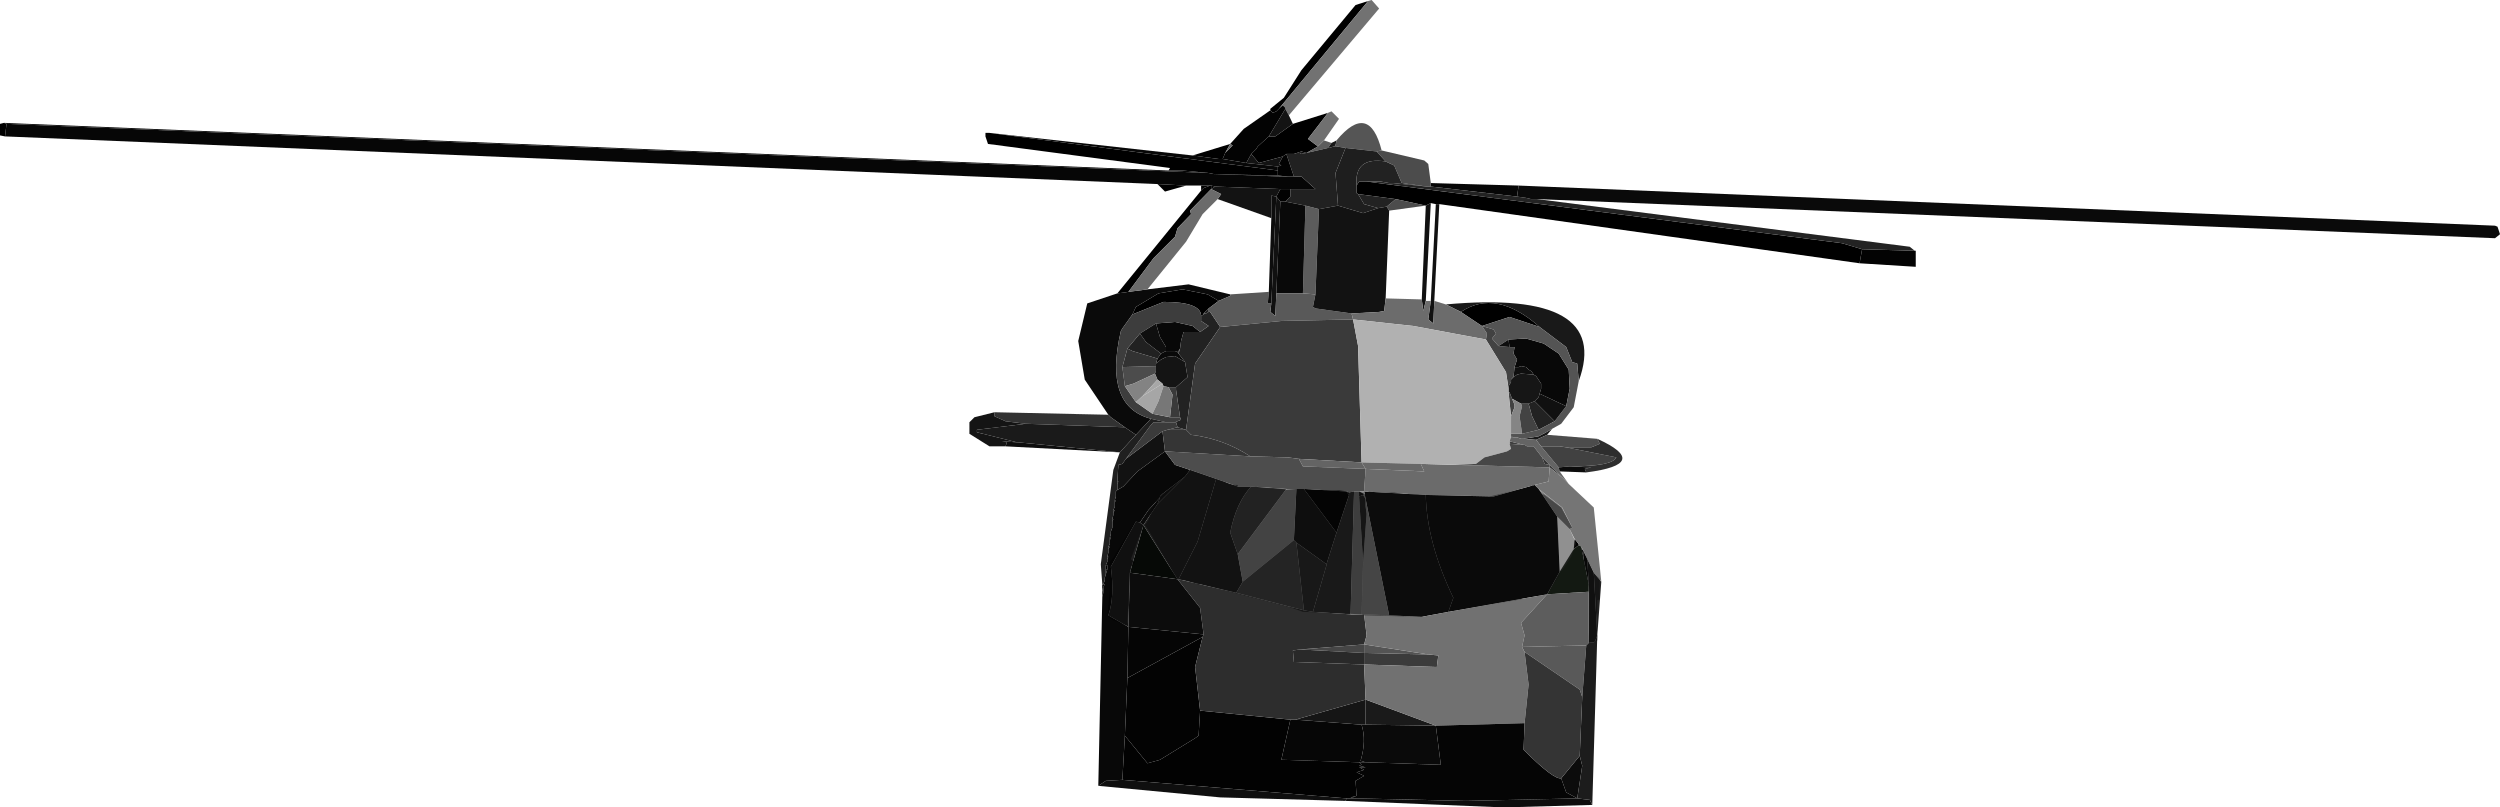 <?xml version="1.0" encoding="UTF-8" standalone="no"?>
<svg xmlns:xlink="http://www.w3.org/1999/xlink" height="80.5px" width="249.25px" xmlns="http://www.w3.org/2000/svg">
  <g transform="matrix(1.0, 0.0, 0.0, 1.0, 167.15, 55.75)">
    <path d="M-38.25 -43.4 L-34.75 -44.5 -36.75 -41.9 -35.75 -41.15 -36.9 -40.5 -37.4 -40.65 -38.15 -40.4 -38.9 -40.4 -39.25 -40.15 -41.65 -39.5 -42.4 -40.4 -41.9 -40.9 -41.75 -41.15 -40.65 -42.15 -40.0 -42.15 -38.25 -43.4 M18.25 -29.5 L-23.65 -35.4 -24.0 -35.4 -24.5 -35.5 -25.0 -35.25 -28.0 -35.9 -31.75 -36.4 -31.9 -36.5 -31.9 -37.25 -31.65 -37.65 -30.9 -37.65 16.5 -31.5 18.5 -30.9 18.25 -29.5 M-55.75 -26.5 L-47.4 -36.75 -47.15 -37.0 -46.5 -37.25 -46.4 -37.25 -46.4 -36.9 -48.5 -34.75 -48.4 -34.4 -49.75 -33.0 -50.0 -32.15 -52.15 -30.0 -54.65 -26.65 -55.75 -26.5 M-48.9 -37.25 L-51.0 -36.65 -51.75 -37.4 -48.9 -37.25 M-166.65 -42.15 L-167.15 -42.25 -167.15 -43.4 -166.75 -43.5 -166.5 -43.4 -166.65 -42.15 M-50.65 -38.75 L-50.5 -39.0 -68.65 -41.4 -68.9 -42.15 -68.9 -42.5 -68.5 -42.5 -39.75 -38.75 -39.75 -38.25 -44.55 -38.35 -46.15 -38.4 -46.65 -38.5 -49.25 -38.75 -50.65 -38.75 M-48.25 -40.25 L-44.5 -41.4 -45.0 -40.5 -45.25 -39.9 -45.65 -39.9 -48.25 -40.25 M-40.5 -44.75 L-40.5 -44.9 -39.15 -46.0 -37.4 -48.75 -32.0 -55.25 -30.75 -55.65 -39.65 -44.9 -39.9 -44.65 -40.25 -44.5 -40.5 -44.75 M-45.65 -25.75 L-46.65 -25.0 -47.15 -24.5 -47.15 -24.4 -47.4 -24.25 Q-47.4 -25.65 -51.15 -25.65 L-54.25 -24.4 -53.9 -25.15 -51.65 -26.5 -49.25 -26.9 -46.75 -26.4 -45.65 -25.75 M-19.4 -23.25 L-21.5 -24.65 Q-18.0 -27.0 -13.65 -23.15 L-16.65 -24.15 -19.4 -23.25" fill="#000000" fill-rule="evenodd" stroke="none"/>
    <path d="M-30.75 -55.65 L-30.4 -55.75 -29.65 -54.9 -38.65 -44.25 -39.0 -44.9 -39.0 -45.0 -39.25 -45.25 -39.65 -44.9 -30.75 -55.65" fill="#727272" fill-rule="evenodd" stroke="none"/>
    <path d="M-38.65 -44.25 L-38.25 -43.4 -40.0 -42.15 -40.65 -42.15 -39.0 -44.9 -38.65 -44.25 M-37.4 -40.65 L-37.5 -40.4 -38.15 -40.4 -37.4 -40.65 M-42.9 -39.5 L-42.4 -40.4 -41.65 -39.5 -39.25 -40.15 -39.65 -39.4 -39.4 -39.25 -39.75 -39.15 -42.9 -39.5 M-45.75 -35.9 L-45.4 -36.4 -46.4 -36.9 -46.0 -37.15 -39.5 -36.9 -39.9 -36.15 -40.4 -36.25 -40.4 -34.0 -45.75 -35.9" fill="#131313" fill-rule="evenodd" stroke="none"/>
    <path d="M23.75 -30.75 L23.85 -30.75 23.85 -29.15 18.25 -29.5 18.5 -30.9 23.75 -30.75 M-47.4 -36.75 L-47.4 -37.25 -46.5 -37.25 -47.15 -37.0 -47.4 -36.75 M-44.5 -41.4 L-43.15 -42.9 -40.5 -44.75 -40.25 -44.5 -39.9 -44.65 -39.65 -44.9 -39.25 -45.25 -39.0 -45.0 -39.0 -44.9 -40.65 -42.15 -41.75 -41.15 -41.9 -40.9 -42.4 -40.4 -42.9 -39.5 -45.25 -39.9 -45.0 -40.5 -44.25 -41.25 -44.5 -41.4 M-47.25 7.75 L-48.0 10.75 -47.5 15.1 -47.65 17.6 -48.0 17.85 -51.5 20.0 -52.75 20.35 -55.0 17.6 -54.75 11.85 -47.25 7.75 M-46.4 -36.9 L-46.4 -37.25 -46.0 -37.15 -46.4 -36.9" fill="#030303" fill-rule="evenodd" stroke="none"/>
    <path d="M-68.5 -42.5 L-48.25 -40.25 -45.65 -39.9 -45.25 -39.9 -42.9 -39.5 -39.75 -39.15 -39.75 -38.75 -68.5 -42.5 M-27.4 -37.5 L-24.9 -37.15 -28.25 -37.5 -27.4 -37.5" fill="#070707" fill-rule="evenodd" stroke="none"/>
    <path d="M-57.65 22.6 L-57.25 3.75 -57.15 3.35 -57.15 2.75 -57.0 2.5 -57.15 2.5 -57.0 2.1 -57.0 1.85 -56.9 1.5 -56.75 1.0 -56.75 0.6 -56.9 0.6 -56.75 0.25 -56.75 0.0 -56.65 -0.25 -56.75 -0.25 -56.65 -0.65 -56.65 -1.0 -56.5 -1.25 -56.65 -1.25 -56.5 -1.5 -56.5 -1.9 -56.4 -2.15 -56.5 -2.15 -56.4 -2.5 -56.4 -2.75 -56.25 -3.15 -56.25 -3.75 -56.15 -4.0 -56.25 -4.0 -56.15 -4.4 -56.15 -4.65 -56.0 -4.9 -56.15 -4.9 -56.0 -5.25 -56.0 -5.65 -55.9 -5.9 -56.0 -5.9 -55.9 -6.25 -55.9 -6.75 -55.75 -6.9 -55.15 -7.25 -53.75 -8.75 -51.0 -10.75 -50.0 -9.4 -48.5 -8.9 -49.0 -8.25 -51.25 -6.5 -51.5 -6.25 -51.5 -6.15 -52.65 -4.9 -53.5 -3.65 -53.9 -3.75 -56.4 0.75 Q-56.0 3.75 -56.65 5.6 L-54.65 6.75 -54.75 11.85 -55.0 17.6 -55.25 22.0 -56.9 22.1 -57.65 22.6 M-166.75 -43.5 L-50.65 -38.75 -49.25 -38.75 -46.65 -38.5 -166.5 -43.4 -166.75 -43.5 M-16.75 -21.9 L-15.0 -22.0 -13.25 -21.5 -11.75 -20.5 -10.75 -18.9 -10.65 -17.0 -11.0 -15.25 -13.65 -16.5 -13.5 -17.0 -13.5 -17.5 -14.0 -18.25 -14.25 -18.4 -14.4 -18.65 -14.5 -18.75 -14.75 -18.9 -15.0 -19.15 -15.5 -19.25 -15.75 -19.15 -16.15 -19.15 -15.9 -19.9 -16.25 -20.5 -16.15 -21.15 -16.65 -21.15 -16.75 -21.9 M-39.75 -38.25 L-39.5 -38.15 -44.55 -38.35 -39.75 -38.25 M-51.9 -23.5 L-50.0 -23.65 -48.25 -23.25 -47.5 -22.65 -49.15 -22.65 -49.4 -21.75 -49.5 -21.0 -49.65 -20.75 -49.75 -20.65 -50.0 -20.75 -50.9 -20.75 -50.9 -21.15 -51.5 -22.15 -51.9 -23.5" fill="#080808" fill-rule="evenodd" stroke="none"/>
    <path d="M-24.5 -37.5 L-15.75 -37.25 -15.75 -37.2 -15.9 -36.15 -24.5 -37.15 -24.5 -37.5 M-47.4 -37.25 L-48.9 -37.25 -51.75 -37.4 -166.65 -42.15 -166.5 -43.4 -46.65 -38.5 -46.15 -38.4 -44.55 -38.35 -39.5 -38.15 -38.75 -38.15 -38.15 -38.15 -37.4 -38.15 -36.0 -36.9 -38.5 -36.9 -39.5 -36.9 -46.0 -37.15 -46.4 -37.25 -46.5 -37.25 -47.4 -37.25 M-32.9 -6.75 L-32.65 -6.65 -32.65 -6.4 -32.9 -6.75 M-25.0 -6.4 Q-24.9 -1.65 -22.25 3.85 L-22.75 5.25 -25.4 5.75 -28.65 5.6 -31.15 -6.75 -25.0 -6.4 M-9.25 -0.75 L-8.9 0.0 -8.75 2.5 -9.25 0.0 -9.25 -0.75 M-31.0 20.25 L-31.65 20.25 -39.4 20.0 -38.5 16.0 -38.0 16.0 -31.4 16.5 Q-30.9 18.1 -31.5 20.1 L-31.0 20.25" fill="#060606" fill-rule="evenodd" stroke="none"/>
    <path d="M-34.75 -44.5 L-34.4 -44.65 -33.65 -43.9 -35.15 -41.75 -35.75 -41.15 -36.75 -41.9 -34.75 -44.5" fill="#707070" fill-rule="evenodd" stroke="none"/>
    <path d="M-35.15 -41.75 L-34.4 -41.5 -34.75 -41.0 -36.9 -40.5 -35.75 -41.15 -35.15 -41.75 M-35.65 -34.9 L-36.0 -26.4 -37.25 -26.5 -37.0 -35.25 -35.65 -34.9" fill="#5c5c5c" fill-rule="evenodd" stroke="none"/>
    <path d="M-34.4 -41.5 L-33.9 -41.75 -34.0 -41.25 -34.15 -41.15 -34.65 -41.0 -34.75 -41.0 -34.4 -41.5 M-23.0 -25.4 Q-6.4 -26.9 -9.75 -17.75 L-9.9 -19.5 -10.4 -19.65 -11.0 -21.15 -13.65 -23.15 Q-18.0 -27.0 -21.5 -24.65 L-23.0 -25.4 M-12.4 -13.0 L-12.9 -12.4 -14.0 -11.9 -15.25 -12.0 -13.75 -12.25 Q-13.05 -12.6 -12.4 -13.0 M-37.9 -7.0 L-37.15 -7.0 -33.9 -2.65 -34.9 0.5 -37.9 -1.65 -38.15 -1.9 -37.9 -7.0 M-8.9 0.0 L-8.25 1.35 -7.9 7.6 -8.15 8.25 -8.75 8.35 -8.75 3.25 -8.75 2.5 -8.9 0.0" fill="#191919" fill-rule="evenodd" stroke="none"/>
    <path d="M-33.9 -41.75 Q-30.65 -45.65 -29.4 -40.75 L-29.9 -40.65 -33.0 -41.0 -33.9 -41.15 -34.0 -41.25 -33.9 -41.75" fill="#555555" fill-rule="evenodd" stroke="none"/>
    <path d="M-29.4 -40.75 L-25.15 -39.75 -24.75 -39.4 -24.5 -37.5 -24.5 -37.15 -24.9 -37.15 -27.4 -37.5 -28.15 -39.25 -29.0 -39.65 -29.9 -40.65 -29.4 -40.75 M-12.9 -12.4 L-7.9 -12.0 -7.65 -11.5 -8.5 -11.15 -11.0 -11.15 -11.65 -11.25 -13.5 -11.25 -14.0 -11.9 -12.9 -12.4 M-28.65 -34.75 L-28.9 -35.15 -28.0 -35.9 -25.0 -35.25 -28.65 -34.75 M-55.0 -17.25 L-55.25 -19.15 -51.9 -19.25 -51.9 -18.75 -52.0 -18.5 -54.15 -17.5 -55.0 -17.25" fill="#4c4c4c" fill-rule="evenodd" stroke="none"/>
    <path d="M-34.0 -41.25 L-33.9 -41.15 -34.15 -41.15 -34.0 -41.25 M-33.0 -41.0 L-29.9 -40.65 -29.0 -39.65 Q-32.15 -40.15 -31.9 -37.25 L-31.9 -36.5 -31.75 -36.4 -31.15 -35.4 -29.75 -35.0 -31.25 -34.5 -33.75 -35.25 -34.0 -38.5 -33.0 -41.0" fill="#1e1e1e" fill-rule="evenodd" stroke="none"/>
    <path d="M-38.15 -40.4 L-37.5 -40.4 -36.9 -40.5 -34.75 -41.0 -34.65 -41.0 -34.15 -41.15 -33.9 -41.15 -33.0 -41.0 -34.0 -38.5 -33.75 -35.25 -35.65 -34.9 -37.0 -35.25 -39.0 -35.65 -38.5 -36.15 -38.5 -36.9 -36.0 -36.9 -37.4 -38.15 -38.15 -38.15 -38.9 -40.4 -38.15 -40.4 M-45.9 -8.0 L-43.75 -7.25 -42.4 -7.25 Q-43.9 -5.65 -44.5 -2.65 L-43.75 -0.5 -43.25 2.25 -43.9 3.35 -49.65 2.0 -47.75 -1.75 -45.9 -8.0 M-53.5 -22.5 L-52.9 -21.65 -51.4 -20.5 -51.75 -20.0 -54.25 -20.75 -54.75 -21.0 -53.5 -22.5" fill="#212121" fill-rule="evenodd" stroke="none"/>
    <path d="M-45.0 -40.5 L-44.5 -41.4 -44.25 -41.25 -45.0 -40.5" fill="#656565" fill-rule="evenodd" stroke="none"/>
    <path d="M-37.5 -40.4 L-37.4 -40.65 -36.9 -40.5 -37.5 -40.4 M-39.0 -35.65 L-37.0 -35.25 -37.25 -26.5 -39.9 -26.5 -39.5 -35.65 -39.0 -35.65 M-49.65 -20.5 L-49.0 -19.65 -50.0 -20.25 -50.9 -20.15 -51.4 -19.9 -51.9 -19.5 -51.75 -20.0 -51.4 -20.5 -50.9 -20.75 -50.0 -20.75 -49.75 -20.65 -49.65 -20.5" fill="#090909" fill-rule="evenodd" stroke="none"/>
    <path d="M-57.25 3.75 L-57.25 3.0 -57.25 2.5 -57.15 2.5 -57.0 2.5 -57.15 2.75 -57.25 3.0 -57.15 3.35 -57.25 3.75 M-38.5 -36.9 L-38.5 -36.15 -39.0 -35.65 -39.5 -35.65 -39.9 -36.15 -39.5 -36.9 -38.5 -36.9 M-25.0 -6.4 L-18.25 -6.25 -14.15 -7.4 -13.75 -7.0 -11.9 -4.25 -11.65 1.25 -12.9 3.5 -22.75 5.25 -22.25 3.85 Q-24.9 -1.65 -25.0 -6.4 M-10.15 -2.0 L-9.75 -1.5 -9.75 -1.4 -10.25 -1.0 -10.15 -2.0 M-31.65 20.25 L-31.4 20.5 -31.65 20.6 -31.0 20.75 -31.65 20.75 -31.15 21.0 -31.9 21.25 -31.15 21.6 -32.0 22.1 -31.9 23.6 -32.5 23.75 -31.9 23.85 -32.9 23.85 -55.25 22.0 -55.0 17.6 -52.75 20.35 -51.5 20.0 -48.0 17.85 -47.65 17.6 -47.5 15.1 -38.5 16.0 -39.4 20.0 -31.65 20.25 M-39.75 -39.15 L-39.4 -39.25 -39.65 -39.4 -39.25 -40.15 -38.9 -40.4 -38.15 -38.15 -38.75 -38.15 -39.75 -38.25 -39.75 -38.75 -39.75 -39.15 M-56.0 -5.9 L-55.9 -5.9 -56.0 -5.65 -56.0 -5.9 M-56.15 -4.9 L-56.0 -4.9 -56.15 -4.65 -56.15 -4.9 M-56.25 -4.0 L-56.15 -4.0 -56.25 -3.75 -56.25 -4.0 M-56.5 -2.15 L-56.4 -2.15 -56.5 -1.9 -56.5 -2.15 M-56.65 -1.25 L-56.5 -1.25 -56.65 -1.0 -56.65 -1.25 M-56.75 -0.25 L-56.65 -0.25 -56.75 0.0 -56.75 -0.25 M-56.9 0.6 L-56.75 0.6 -56.75 1.0 -56.9 1.0 -56.9 0.6 M-55.75 -7.75 L-55.65 -7.75 -55.75 -7.5 -55.75 -7.75" fill="#020202" fill-rule="evenodd" stroke="none"/>
    <path d="M-29.0 -39.65 L-28.15 -39.25 -27.4 -37.5 -28.25 -37.5 -28.65 -37.5 -29.5 -37.65 -30.9 -37.65 -31.65 -37.65 -31.9 -37.25 Q-32.15 -40.15 -29.0 -39.65 M-28.0 -35.9 L-28.9 -35.15 -29.75 -35.0 -31.15 -35.4 -31.75 -36.4 -28.0 -35.9 M-46.65 -24.65 L-46.5 -24.65 -45.5 -23.15 -48.0 -19.5 -48.9 -12.9 -49.75 -13.15 -49.9 -13.65 -50.0 -13.65 -49.4 -13.9 -49.5 -14.15 -49.9 -16.9 -49.9 -17.15 -48.75 -18.15 -49.0 -19.65 -49.65 -20.5 -49.5 -21.0 -49.4 -21.75 -49.15 -22.65 -47.5 -22.65 -46.65 -23.25 -47.4 -23.75 -47.4 -24.25 -47.15 -24.4 -47.0 -24.5 -46.9 -24.5 -46.65 -24.65 M-12.15 -13.75 L-13.75 -12.9 -14.4 -14.25 -14.75 -15.5 -14.15 -15.75 -12.15 -13.75" fill="#222222" fill-rule="evenodd" stroke="none"/>
    <path d="M-13.9 -35.9 L23.25 -31.15 23.75 -30.75 18.5 -30.9 16.5 -31.5 -30.9 -37.65 -29.5 -37.65 -28.65 -37.5 -28.25 -37.5 -24.9 -37.15 -24.5 -37.15 -15.9 -36.15 -14.9 -36.0 -14.5 -35.9 -13.9 -35.9 M-7.5 2.25 L-7.9 7.6 -8.25 1.35 -7.5 2.25" fill="#232323" fill-rule="evenodd" stroke="none"/>
    <path d="M-23.65 -35.4 L-24.15 -25.75 -24.25 -23.5 -24.75 -23.9 -24.5 -25.75 -24.0 -35.4 -23.65 -35.4 M-39.9 -26.5 L-40.0 -24.25 -40.5 -24.65 -40.4 -25.5 -39.9 -36.15 -39.5 -35.65 -39.9 -26.5 M-25.0 -35.25 L-24.5 -35.5 -25.0 -25.75 -25.25 -24.75 -25.4 -25.9 -25.0 -35.25" fill="#111111" fill-rule="evenodd" stroke="none"/>
    <path d="M-38.0 16.0 L-31.0 14.0 -31.0 16.5 -31.4 16.5 -38.0 16.0 M-39.5 -38.15 L-39.75 -38.25 -38.75 -38.15 -39.5 -38.15" fill="#151515" fill-rule="evenodd" stroke="none"/>
    <path d="M-15.75 -37.25 L81.6 -33.25 81.85 -33.15 82.1 -32.4 81.6 -32.0 -13.9 -35.9 -14.5 -35.9 -14.9 -36.0 -15.9 -36.15 -15.75 -37.2 -15.75 -37.25 M-56.65 -14.4 L-59.0 -17.9 -59.65 -21.75 -58.75 -25.5 -55.75 -26.5 -54.65 -26.65 -52.75 -26.9 -48.65 -27.4 -44.5 -26.4 -44.5 -26.25 -45.65 -25.75 -46.75 -26.4 -49.25 -26.9 -51.65 -26.5 -53.9 -25.15 -54.25 -24.4 -55.25 -23.0 -55.4 -22.75 Q-57.15 -15.25 -52.4 -14.0 L-53.9 -12.4 -55.0 -13.15 -56.4 -14.15 -56.65 -14.4 M-24.0 16.6 L-23.5 20.5 -31.0 20.25 -31.5 20.1 Q-30.9 18.1 -31.4 16.5 L-31.0 16.5 -24.0 16.6" fill="#0a0a0a" fill-rule="evenodd" stroke="none"/>
    <path d="M-25.5 -9.5 L-22.0 -9.4 -12.65 -9.15 -12.75 -7.75 -14.15 -7.4 -18.25 -6.25 -25.0 -6.4 -31.15 -6.75 -31.0 -9.0 -25.15 -8.75 -25.5 -9.5 M-54.65 -26.65 L-52.15 -30.0 -50.0 -32.15 -49.75 -33.0 -48.4 -34.4 -48.5 -34.75 -46.4 -36.9 -45.4 -36.4 -45.75 -35.9 -47.25 -34.4 -48.9 -31.65 -52.75 -26.9 -54.65 -26.65" fill="#6b6b6b" fill-rule="evenodd" stroke="none"/>
    <path d="M-36.0 -26.4 L-36.25 -25.15 -36.0 -25.0 -32.4 -24.5 -32.25 -23.9 -39.4 -23.75 -45.5 -23.15 -46.5 -24.65 -46.65 -24.65 -46.65 -25.0 -45.65 -25.75 -44.5 -26.25 -44.5 -26.4 -40.65 -26.65 -40.75 -25.5 -40.4 -25.5 -40.5 -24.65 -40.0 -24.25 -39.9 -26.5 -37.25 -26.5 -36.0 -26.4 M-15.15 9.25 L-15.4 8.75 -9.0 8.6 -9.4 13.75 -9.65 13.0 -15.15 9.25" fill="#595959" fill-rule="evenodd" stroke="none"/>
    <path d="M-8.4 24.5 L-17.25 24.75 -33.0 24.1 -32.9 23.85 -31.9 23.85 -21.0 24.1 -9.9 23.85 -8.65 24.0 -8.4 24.5 M-55.5 -10.65 L-66.9 -11.25 -66.75 -11.65 -67.25 -11.75 -65.75 -11.65 -65.65 -11.65 -55.5 -10.65 M-40.4 -25.5 L-40.75 -25.5 -40.65 -26.65 -40.4 -34.0 -40.4 -36.25 -39.9 -36.15 -40.4 -25.5" fill="#0d0d0d" fill-rule="evenodd" stroke="none"/>
    <path d="M-28.9 -35.15 L-28.65 -34.75 -29.0 -26.0 -29.15 -24.75 -29.65 -24.65 -32.4 -24.5 -36.0 -25.0 -36.25 -25.15 -36.0 -26.4 -35.65 -34.9 -33.75 -35.25 -31.25 -34.5 -29.75 -35.0 -28.9 -35.15 M-51.25 -12.75 L-51.0 -10.75 -53.75 -8.75 -55.15 -7.25 -55.75 -6.9 -55.75 -7.5 -55.65 -7.75 -55.75 -7.75 -55.65 -9.4 -55.25 -9.5 -54.9 -10.0 -51.25 -12.75 M-56.75 1.0 L-56.9 1.5 -56.9 1.0 -56.75 1.0 M-57.15 2.75 L-57.15 3.35 -57.25 3.0 -57.15 2.75" fill="#121212" fill-rule="evenodd" stroke="none"/>
    <path d="M-24.15 -25.75 L-23.0 -25.4 -21.5 -24.65 -19.4 -23.25 -18.9 -22.5 -19.0 -21.9 -26.25 -23.25 -32.25 -23.9 -32.4 -24.5 -29.65 -24.65 -29.15 -24.75 -29.0 -26.0 -25.4 -25.9 -25.25 -24.75 -25.0 -25.75 -24.5 -25.75 -24.75 -23.9 -24.25 -23.5 -24.15 -25.75" fill="#6c6c6c" fill-rule="evenodd" stroke="none"/>
    <path d="M-68.0 -14.65 L-56.65 -14.4 -56.4 -14.15 -55.0 -13.15 -64.9 -13.5 -66.9 -13.75 -68.0 -14.25 -68.0 -14.65 M-54.75 -21.0 L-54.25 -20.75 -51.75 -20.0 -51.9 -19.5 -51.9 -19.25 -55.25 -19.15 -54.75 -21.0" fill="#323232" fill-rule="evenodd" stroke="none"/>
    <path d="M-66.9 -11.25 L-68.5 -11.25 -70.5 -12.5 -70.5 -13.65 -70.0 -14.15 -68.0 -14.65 -68.0 -14.25 -66.9 -13.75 -64.9 -13.5 -69.75 -12.9 -69.75 -12.65 -65.75 -11.65 -67.25 -11.75 -66.75 -11.65 -66.9 -11.25 M-49.0 -19.65 L-48.75 -18.15 -49.9 -17.15 -50.65 -17.15 -51.15 -17.25 -51.25 -17.5 -51.75 -17.9 -52.0 -18.5 -51.9 -18.75 -51.9 -19.25 -51.9 -19.5 -51.4 -19.9 -50.9 -20.15 -50.0 -20.25 -49.0 -19.65" fill="#141414" fill-rule="evenodd" stroke="none"/>
    <path d="M-31.0 16.5 L-31.0 14.0 -24.0 16.6 -31.0 16.5 M-65.75 -11.65 L-69.75 -12.65 -69.75 -12.9 -64.9 -13.5 -55.0 -13.15 -53.9 -12.4 -55.5 -10.65 -65.65 -11.65 -65.75 -11.65" fill="#1a1a1a" fill-rule="evenodd" stroke="none"/>
    <path d="M-16.65 -11.5 L-16.65 -11.75 -15.25 -11.4 -16.65 -11.5 M-54.25 -24.4 L-51.15 -25.65 Q-47.4 -25.65 -47.4 -24.25 L-47.4 -23.75 -46.65 -23.25 -47.5 -22.65 -48.25 -23.25 -50.0 -23.65 -51.9 -23.5 -53.5 -22.5 -54.75 -21.0 -55.25 -19.15 -55.0 -17.25 -53.9 -15.65 -52.25 -14.5 -50.5 -14.15 -49.5 -14.15 -49.4 -13.9 -50.0 -13.65 -50.9 -13.65 -52.4 -14.0 Q-57.15 -15.25 -55.4 -22.75 L-55.25 -23.0 -54.25 -24.4" fill="#3d3d3d" fill-rule="evenodd" stroke="none"/>
    <path d="M-24.75 9.5 L-23.75 9.6 -23.9 10.75 -31.15 10.5 -31.15 9.35 -24.75 9.5 M-47.15 -24.4 L-47.15 -24.5 -47.0 -24.5 -47.15 -24.4 M-49.5 -21.0 L-49.65 -20.5 -49.75 -20.65 -49.65 -20.75 -49.5 -21.0 M-50.0 -13.65 L-49.9 -13.65 -49.75 -13.15 -50.75 -12.9 -51.25 -12.75 -54.9 -10.0 -52.5 -13.25 -52.15 -13.65 -50.9 -13.65 -50.0 -13.65" fill="#3b3b3b" fill-rule="evenodd" stroke="none"/>
    <path d="M-57.25 2.5 L-57.4 0.5 -56.15 -8.9 -55.5 -10.65 -53.9 -12.4 -52.4 -14.0 -50.9 -13.65 -52.15 -13.65 -52.5 -13.25 -54.9 -10.0 -55.25 -9.5 -55.65 -9.4 -55.75 -7.75 -55.75 -7.5 -55.75 -6.9 -55.9 -6.75 -55.9 -6.25 -56.0 -5.9 -56.0 -5.65 -56.0 -5.25 -56.15 -4.9 -56.15 -4.65 -56.15 -4.4 -56.25 -4.0 -56.25 -3.75 -56.25 -3.15 -56.4 -2.75 -56.4 -2.5 -56.5 -2.15 -56.5 -1.9 -56.5 -1.5 -56.65 -1.25 -56.65 -1.0 -56.65 -0.65 -56.75 -0.25 -56.75 0.0 -56.75 0.25 -56.9 0.6 -56.9 1.0 -56.9 1.5 -57.0 1.85 -57.0 2.1 -57.15 2.5 -57.25 2.5 M-46.65 -25.0 L-46.65 -24.65 -46.9 -24.5 -47.0 -24.5 -47.15 -24.5 -46.65 -25.0 M-48.5 -8.9 L-45.9 -8.0 -47.75 -1.75 -49.65 2.0 -49.75 2.0 -53.15 -3.4 -51.75 -5.5 -49.0 -8.25 -48.5 -8.9 M-54.5 1.35 L-54.65 6.75 -56.65 5.6 Q-56.0 3.75 -56.4 0.75 L-53.9 -3.75 -53.5 -3.65 -53.15 -3.4 -54.5 1.35" fill="#202020" fill-rule="evenodd" stroke="none"/>
    <path d="M-45.5 -23.15 L-39.4 -23.75 -32.25 -23.9 -31.75 -21.25 -31.4 -9.65 -37.65 -10.0 -38.75 -10.15 -42.5 -10.25 Q-45.15 -12.0 -48.4 -12.4 L-48.9 -12.9 -48.0 -19.5 -45.5 -23.15 M-49.9 -17.15 L-49.9 -16.9 -49.5 -14.15 -50.5 -14.15 -50.25 -16.4 -50.65 -17.15 -49.9 -17.15" fill="#3a3a3a" fill-rule="evenodd" stroke="none"/>
    <path d="M-9.75 -17.75 L-10.25 -15.15 -11.5 -13.5 -12.4 -13.0 Q-13.05 -12.6 -13.75 -12.25 L-15.25 -12.0 -15.5 -12.0 -15.9 -12.15 -16.25 -12.15 -16.5 -12.25 -16.5 -12.5 -15.4 -12.5 -13.75 -12.9 -12.15 -13.75 -11.0 -15.25 -10.65 -17.0 -10.75 -18.9 -11.75 -20.5 -13.25 -21.5 -15.0 -22.0 -16.75 -21.9 -17.75 -21.25 -18.4 -22.0 -18.0 -22.5 -18.25 -22.9 -19.4 -23.25 -16.65 -24.15 -13.65 -23.15 -11.0 -21.15 -10.4 -19.65 -9.9 -19.5 -9.75 -17.75 M-24.75 9.5 L-31.15 9.35 -31.15 8.5 -24.75 9.5" fill="#545454" fill-rule="evenodd" stroke="none"/>
    <path d="M-33.0 24.1 L-45.5 23.75 -57.65 22.6 -56.9 22.1 -55.25 22.0 -32.9 23.85 -33.0 24.1 M-14.25 -18.4 L-15.5 -18.5 -15.9 -18.4 -16.25 -18.15 -16.15 -19.15 -15.75 -19.15 -15.5 -19.25 -15.0 -19.15 -14.75 -18.9 -14.5 -18.75 -14.4 -18.65 -14.25 -18.4 M-51.4 -20.5 L-52.9 -21.65 -53.5 -22.5 -51.9 -23.5 -51.5 -22.15 -50.9 -21.15 -50.9 -20.75 -51.4 -20.5" fill="#0f0f0f" fill-rule="evenodd" stroke="none"/>
    <path d="M-19.4 -23.25 L-18.25 -22.9 -18.0 -22.5 -18.4 -22.0 -17.75 -21.25 -16.65 -21.15 -16.15 -21.15 -16.25 -20.5 -15.9 -19.9 -16.15 -19.15 -16.25 -18.15 -16.5 -18.0 -16.5 -17.9 -16.5 -17.65 -16.75 -17.25 -16.75 -17.0 -17.0 -18.65 -19.0 -21.9 -18.9 -22.5 -19.4 -23.25 M-16.65 -11.75 L-16.5 -12.25 -16.5 -12.15 -16.65 -11.75 M-16.75 -16.65 L-16.65 -16.65 -16.4 -16.0 -16.15 -15.4 -16.15 -15.15 -16.5 -14.25 -16.75 -16.65" fill="#424242" fill-rule="evenodd" stroke="none"/>
    <path d="M-17.75 -21.25 L-16.75 -21.9 -16.65 -21.15 -17.75 -21.25 M-16.25 -18.15 L-16.5 -17.9 -16.5 -18.0 -16.25 -18.15" fill="#0e0e0e" fill-rule="evenodd" stroke="none"/>
    <path d="M-11.0 -15.25 L-12.15 -13.75 -14.15 -15.75 -13.75 -16.15 -13.65 -16.5 -11.0 -15.25" fill="#101010" fill-rule="evenodd" stroke="none"/>
    <path d="M-14.25 -18.4 L-14.0 -18.25 -13.5 -17.5 -13.5 -17.0 -13.65 -16.5 -13.75 -16.15 -14.15 -15.75 -14.75 -15.5 -15.5 -15.5 -16.4 -16.0 -16.65 -16.65 -16.75 -16.65 -16.75 -17.0 -16.75 -17.25 -16.5 -17.65 -16.5 -17.9 -16.25 -18.15 -15.9 -18.4 -15.5 -18.5 -14.25 -18.4 M-49.0 -8.25 L-51.75 -5.5 -51.5 -6.15 -51.5 -6.25 -51.25 -6.5 -49.0 -8.25" fill="#161616" fill-rule="evenodd" stroke="none"/>
    <path d="M-16.5 -12.5 L-16.5 -12.25 -16.65 -11.75 -16.65 -11.5 -16.5 -11.0 -16.9 -10.75 -19.15 -10.15 -20.0 -9.5 -22.0 -9.4 -25.5 -9.5 -31.4 -9.65 -31.75 -21.25 -32.25 -23.9 -26.25 -23.25 -19.0 -21.9 -17.0 -18.65 -16.75 -17.0 -16.75 -16.65 -16.5 -14.25 -16.5 -12.5" fill="#b1b1b1" fill-rule="evenodd" stroke="none"/>
    <path d="M-11.65 -8.75 L-10.75 -7.5 -11.4 -8.15 -12.65 -9.4 -13.4 -10.15 -14.25 -11.25 -14.9 -11.25 -15.15 -11.4 -15.25 -11.4 -16.65 -11.75 -16.5 -12.15 -16.25 -12.15 -15.9 -12.15 -15.5 -12.0 -15.25 -12.0 -14.0 -11.9 -13.5 -11.25 -11.75 -9.15 -11.65 -8.75 M-31.4 -9.65 L-31.0 -9.0 -37.25 -9.25 -37.65 -10.0 -31.4 -9.65" fill="#646464" fill-rule="evenodd" stroke="none"/>
    <path d="M-37.65 -10.0 L-37.25 -9.25 -31.0 -9.0 -31.15 -6.75 -32.15 -6.75 -32.65 -6.65 -32.9 -6.75 -37.15 -7.0 -37.9 -7.0 -38.9 -7.0 -42.4 -7.25 -43.75 -7.25 -45.9 -8.0 -48.5 -8.9 -50.0 -9.4 -51.0 -10.75 -42.5 -10.25 -38.75 -10.15 -37.65 -10.0" fill="#4d4d4d" fill-rule="evenodd" stroke="none"/>
    <path d="M-42.5 -10.25 L-51.0 -10.75 -51.25 -12.75 -50.75 -12.9 -48.9 -12.9 -48.4 -12.4 Q-45.15 -12.0 -42.5 -10.25" fill="#353535" fill-rule="evenodd" stroke="none"/>
    <path d="M-53.25 -16.25 L-53.9 -15.65 -55.0 -17.25 -54.15 -17.5 -52.0 -18.5 -51.75 -17.9 -53.25 -16.25" fill="#838383" fill-rule="evenodd" stroke="none"/>
    <path d="M-53.25 -16.25 L-51.75 -17.9 -51.25 -17.5 -53.25 -16.25" fill="#a7a7a7" fill-rule="evenodd" stroke="none"/>
    <path d="M-53.9 -15.65 L-53.25 -16.25 -51.25 -17.5 -51.15 -17.25 -51.65 -15.75 -52.25 -14.5 -53.9 -15.65" fill="#a6a6a6" fill-rule="evenodd" stroke="none"/>
    <path d="M-52.25 -14.5 L-51.65 -15.75 -51.15 -17.25 -50.65 -17.15 -50.25 -16.4 -50.5 -14.15 -52.25 -14.5" fill="#777777" fill-rule="evenodd" stroke="none"/>
    <path d="M-15.4 -12.5 L-16.5 -12.5 -16.5 -14.25 -16.15 -15.15 -16.15 -15.4 -16.4 -16.0 -15.5 -15.5 -15.4 -15.25 -15.65 -14.25 -15.4 -12.5" fill="#858585" fill-rule="evenodd" stroke="none"/>
    <path d="M-13.75 -12.9 L-15.4 -12.5 -15.65 -14.25 -15.4 -15.25 -15.5 -15.5 -14.75 -15.5 -14.4 -14.25 -13.75 -12.9" fill="#434343" fill-rule="evenodd" stroke="none"/>
    <path d="M-37.5 9.0 L-38.25 9.1 -38.15 10.25 -31.15 10.5 -31.0 14.0 -38.0 16.0 -38.5 16.0 -47.5 15.1 -48.0 10.75 -47.25 7.75 -47.15 7.5 -47.5 4.85 -49.75 2.0 -49.65 2.0 -43.9 3.35 -37.15 5.1 -36.25 5.25 -32.5 5.5 -31.15 5.5 -30.9 7.6 -31.15 8.5 -37.5 9.0 M-49.75 -13.15 L-48.9 -12.9 -50.75 -12.9 -49.75 -13.15" fill="#2d2d2d" fill-rule="evenodd" stroke="none"/>
    <path d="M-16.5 -12.25 L-16.25 -12.15 -16.5 -12.15 -16.5 -12.25" fill="#2b2b2b" fill-rule="evenodd" stroke="none"/>
    <path d="M-22.0 -9.4 L-20.0 -9.5 -19.15 -10.15 -16.9 -10.75 -16.5 -11.0 -16.65 -11.5 -15.25 -11.4 -15.15 -11.4 -14.9 -11.25 -14.25 -11.25 -13.4 -10.15 -13.15 -9.5 -12.65 -9.4 -12.65 -9.15 -22.0 -9.4" fill="#474747" fill-rule="evenodd" stroke="none"/>
    <path d="M-31.4 -9.65 L-25.5 -9.5 -25.15 -8.75 -31.0 -9.0 -31.4 -9.65" fill="#686868" fill-rule="evenodd" stroke="none"/>
    <path d="M-12.65 -9.4 L-11.4 -8.15 -12.65 -9.15 -12.65 -9.4 -13.15 -9.5 -13.4 -10.15 -12.65 -9.4" fill="#333333" fill-rule="evenodd" stroke="none"/>
    <path d="M-42.4 -7.25 L-38.9 -7.0 -43.75 -0.5 -44.5 -2.65 Q-43.9 -5.65 -42.4 -7.25 M-13.5 -11.25 L-11.65 -11.25 -11.0 -11.15 -6.0 -10.15 Q-6.4 -9.25 -10.65 -9.25 L-11.75 -9.15 -13.5 -11.25" fill="#414141" fill-rule="evenodd" stroke="none"/>
    <path d="M-7.9 -12.0 Q-2.4 -9.5 -9.0 -8.65 L-9.15 -9.0 -8.5 -9.15 -10.65 -9.25 Q-6.4 -9.25 -6.0 -10.15 L-11.0 -11.15 -8.5 -11.15 -7.65 -11.5 -7.9 -12.0" fill="#2e2e2e" fill-rule="evenodd" stroke="none"/>
    <path d="M-9.0 -8.65 L-11.65 -8.75 -11.75 -9.15 -10.65 -9.25 -8.5 -9.15 -9.15 -9.0 -9.0 -8.65 M-11.5 21.85 L-9.65 19.6 -9.4 20.6 -9.9 23.85 -11.0 23.25 -11.5 21.85 M-49.75 2.0 L-47.5 4.85 -47.15 7.5 -54.65 6.75 -54.5 1.35 -49.75 2.0" fill="#0c0c0c" fill-rule="evenodd" stroke="none"/>
    <path d="M-10.75 -7.5 L-8.25 -5.15 -7.5 2.25 -8.25 1.35 -8.9 0.0 -9.25 -0.75 -9.5 -1.25 -9.75 -1.4 -9.75 -1.5 -10.15 -2.0 -10.65 -3.0 -10.4 -3.15 -11.4 -5.15 -13.75 -7.0 -14.15 -7.4 -12.75 -7.75 -12.65 -9.15 -11.4 -8.15 -10.75 -7.5" fill="#757575" fill-rule="evenodd" stroke="none"/>
    <path d="M-51.75 -5.5 L-53.15 -3.4 -53.5 -3.65 -52.65 -4.9 -51.5 -6.15 -51.75 -5.5" fill="#0b0b0b" fill-rule="evenodd" stroke="none"/>
    <path d="M-53.15 -3.4 L-49.75 2.0 -54.5 1.35 -53.15 -3.4" fill="#060906" fill-rule="evenodd" stroke="none"/>
    <path d="M-38.9 -7.0 L-37.9 -7.0 -38.15 -1.9 -43.25 2.25 -43.75 -0.5 -38.9 -7.0" fill="#848484" fill-rule="evenodd" stroke="none"/>
    <path d="M-37.15 5.1 L-43.9 3.35 -43.25 2.25 -38.15 -1.9 -37.9 -1.65 -37.15 5.1" fill="#454545" fill-rule="evenodd" stroke="none"/>
    <path d="M-37.15 -7.0 L-32.9 -6.75 -32.65 -6.4 -33.9 -2.65 -37.15 -7.0" fill="#040404" fill-rule="evenodd" stroke="none"/>
    <path d="M-32.65 -6.65 L-32.15 -6.75 -32.5 5.5 -36.25 5.25 -34.9 0.6 -34.9 0.5 -33.9 -2.65 -32.65 -6.4 -32.65 -6.65" fill="#2f2f2f" fill-rule="evenodd" stroke="none"/>
    <path d="M-32.15 -6.75 L-31.15 -6.75 -28.65 5.6 -31.15 5.5 -32.5 5.5 -32.15 -6.75" fill="#7b7b7b" fill-rule="evenodd" stroke="none"/>
    <path d="M-22.75 5.25 L-12.9 3.5 -15.5 6.35 -15.15 7.6 -15.4 8.75 -15.15 9.25 -14.75 12.5 -15.15 16.35 -24.0 16.6 -31.0 14.0 -31.15 10.5 -23.9 10.75 -23.75 9.6 -24.75 9.5 -31.15 8.5 -30.9 7.6 -31.15 5.5 -28.65 5.6 -25.4 5.75 -22.75 5.25" fill="#717171" fill-rule="evenodd" stroke="none"/>
    <path d="M-11.9 -4.25 L-13.75 -7.0 -11.4 -5.15 -10.4 -3.15 -10.65 -3.0 -11.9 -4.25" fill="#818181" fill-rule="evenodd" stroke="none"/>
    <path d="M-12.9 3.5 L-11.65 1.25 -10.25 -1.0 -9.75 -1.4 -9.5 -1.25 -9.25 0.0 -8.75 2.5 -8.75 3.25 -12.9 3.5" fill="#131912" fill-rule="evenodd" stroke="none"/>
    <path d="M-36.25 5.25 L-37.15 5.1 -37.9 -1.65 -34.9 0.5 -34.9 0.6 -36.25 5.25" fill="#2c2c2c" fill-rule="evenodd" stroke="none"/>
    <path d="M-8.75 3.25 L-8.75 8.35 -9.0 8.6 -15.4 8.75 -15.15 7.6 -15.5 6.35 -12.9 3.5 -8.75 3.25" fill="#5d5d5d" fill-rule="evenodd" stroke="none"/>
    <path d="M-15.15 16.35 L-15.25 19.0 Q-12.25 22.0 -11.5 21.85 L-11.0 23.25 -9.9 23.85 -21.0 24.1 -31.9 23.85 -32.5 23.75 -31.9 23.6 -32.0 22.1 -31.15 21.6 -31.9 21.25 -31.15 21.0 -31.65 20.75 -31.0 20.75 -31.65 20.6 -31.4 20.5 -31.65 20.25 -31.0 20.25 -23.5 20.5 -24.0 16.6 -15.15 16.35 M-47.15 7.5 L-47.25 7.75 -54.75 11.85 -54.65 6.75 -47.15 7.5" fill="#050505" fill-rule="evenodd" stroke="none"/>
    <path d="M-7.9 7.6 L-8.4 24.5 -8.65 24.0 -9.9 23.85 -9.4 20.6 -9.65 19.6 -9.4 13.75 -9.0 8.6 -8.75 8.35 -8.15 8.25 -7.9 7.6" fill="#1c1c1c" fill-rule="evenodd" stroke="none"/>
    <path d="M-15.15 9.25 L-9.65 13.0 -9.4 13.75 -9.65 19.6 -11.5 21.85 Q-12.25 22.0 -15.25 19.0 L-15.15 16.35 -14.75 12.5 -15.15 9.25" fill="#343434" fill-rule="evenodd" stroke="none"/>
    <path d="M-37.5 9.0 L-31.15 8.5 -31.15 9.35 -37.5 9.0" fill="#464646" fill-rule="evenodd" stroke="none"/>
    <path d="M-31.15 9.35 L-31.15 10.5 -38.15 10.25 -38.25 9.1 -37.5 9.0 -31.15 9.35" fill="#292929" fill-rule="evenodd" stroke="none"/>
    <path d="M-31.4 5.5 L-37.25 5.25 -38.65 4.75 -47.4 2.5 -47.75 2.5 -48.9 2.1 -49.75 2.0 -50.0 1.85 -50.5 0.75 -52.65 -2.9 -53.0 -3.4 -52.65 -3.9 -52.4 -4.65 -51.9 -5.65 -51.9 -5.75 -51.5 -6.15 -51.5 -6.25 -51.25 -6.5 -48.65 -8.75 -48.5 -8.9 -45.15 -7.75 -44.65 -7.5 -44.15 -7.4 -43.75 -7.4 -43.75 -7.25 -41.9 -7.25 -41.65 -7.15 -39.4 -7.0 -38.9 -6.9 -37.9 -7.0 -37.4 -7.0 -36.4 -6.9 -33.65 -6.9 -32.9 -6.75 -32.65 -6.65 -32.15 -6.75 -31.65 -6.75 -31.65 -6.25 -31.25 0.35 -31.4 5.5" fill="#050505" fill-opacity="0.51" fill-rule="evenodd" stroke="none"/>
    <path d="M-31.65 -6.75 L-31.15 -6.5 -31.25 -6.4 -31.65 -6.25 -31.65 -6.75" fill="#0e0e0e" fill-rule="evenodd" stroke="none"/>
    <path d="M-31.25 0.35 L-31.65 -6.25 -31.25 -6.4 -31.0 -6.0 -31.0 -5.25 -30.9 -4.5 -31.25 0.35" fill="#151515" fill-rule="evenodd" stroke="none"/>
    <path d="M-31.15 -6.5 L-30.65 -6.75 -30.0 -6.65 -28.15 -6.65 -27.25 -6.5 -25.9 -6.5 -25.0 -6.4 -18.65 -6.25 -14.4 -7.25 -14.4 -7.4 -13.9 -7.15 -13.4 -6.5 -13.15 -6.4 -11.5 -5.15 -10.4 -3.15 -10.65 -3.0 -11.9 -4.25 -11.65 1.25 -11.65 1.35 -11.75 1.75 -12.4 2.75 -12.5 3.0 -12.65 3.1 -12.9 3.5 -15.4 3.85 -15.5 4.0 -25.0 5.6 -25.5 5.75 -31.15 5.6 -31.4 5.5 -31.25 0.35 -30.9 -4.5 -31.0 -5.25 -31.0 -6.0 -31.25 -6.4 -31.15 -6.5" fill="#131313" fill-opacity="0.51" fill-rule="evenodd" stroke="none"/>
    <path d="M-10.65 -3.0 L-10.15 -1.9 -10.15 -1.25 -10.5 -0.25 -11.4 1.1 -11.65 1.25 -11.9 -4.25 -10.65 -3.0" fill="#262626" fill-opacity="0.51" fill-rule="evenodd" stroke="none"/>
    <path d="M-10.15 -1.9 L-10.0 -1.5 -10.15 -1.25 -10.15 -1.9" fill="#131313" fill-rule="evenodd" stroke="none"/>
    <path d="M-53.15 -3.4 L-54.4 0.0 -54.0 0.35 -54.4 0.75 -54.5 1.35 -54.75 6.25 -54.65 6.75 -54.75 6.6 -54.9 6.6 -56.15 6.1 -56.65 5.75 -56.75 5.6 -56.5 3.1 -56.5 0.25 -56.15 -0.15 -53.9 -3.9 -53.15 -3.4 M-57.25 3.0 L-57.25 2.6 -57.15 2.6 -57.15 2.85 -57.25 3.0" fill="#000000" fill-opacity="0.51" fill-rule="evenodd" stroke="none"/>
    <path d="M-9.25 0.0 L-9.5 -1.15 -9.25 -0.75 -9.25 0.0" fill="#080808" fill-rule="evenodd" stroke="none"/>
    <path d="M-9.25 -0.75 L-9.15 -0.5 -9.0 -0.25 -8.25 1.35 -7.65 2.0 -7.65 4.0 -7.9 4.1 -7.9 6.5 -8.0 7.5 -7.9 7.6 -7.9 8.1 -8.4 8.35 -8.75 8.35 -8.65 3.75 -8.65 3.35 -8.75 3.35 -8.65 3.25 -9.0 1.25 -9.25 0.35 -9.25 0.0 -9.25 -0.75" fill="#080808" fill-opacity="0.51" fill-rule="evenodd" stroke="none"/>
  </g>
</svg>
